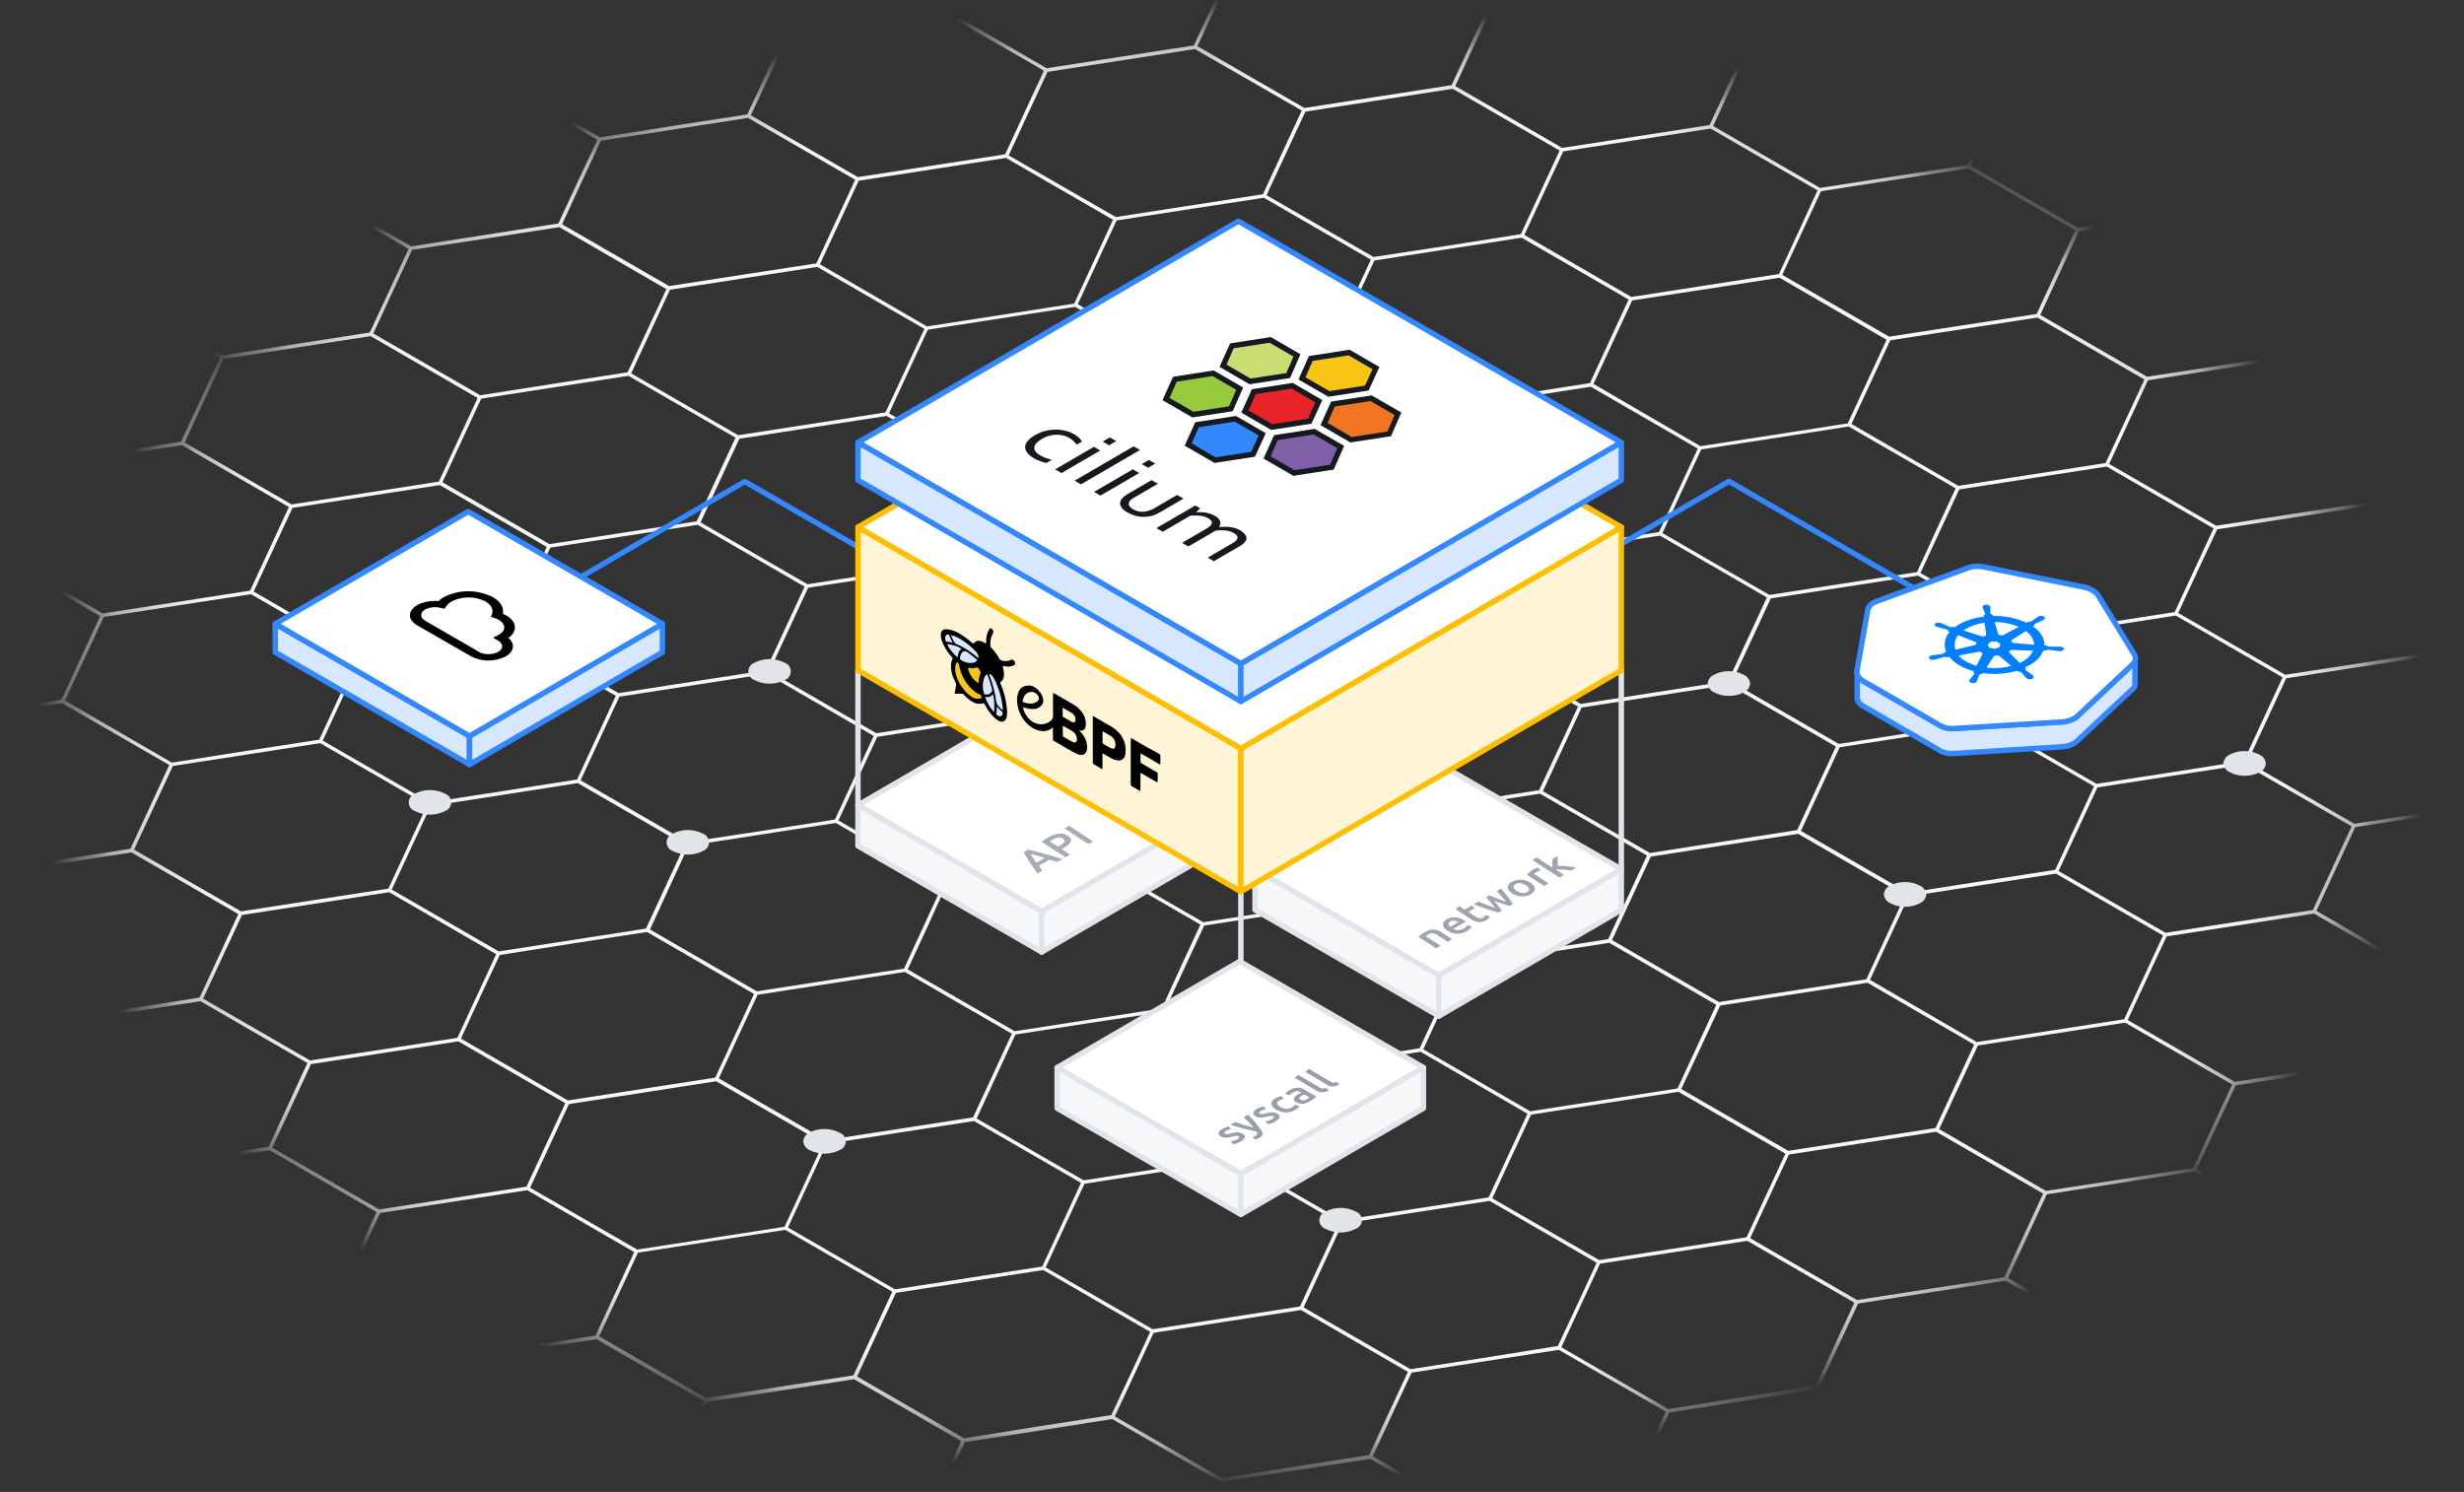<svg width="682" height="413" viewBox="0 0 682 413" fill="none" xmlns="http://www.w3.org/2000/svg">
<rect x="0" y="0" width="682" height="413" fill="#333333" stroke="none"/>
<path d="M627.678 33.829L668.437 27.515L681.96 35.33V34.179L668.757 26.565L668.607 26.475L627.398 32.858L597.783 15.739L605.08 0H603.97L596.794 15.489L576.414 18.64L556.035 21.802L526.42 4.683L528.589 0H527.489L525.43 4.432L505.051 7.594L484.661 10.746L466.061 0H464.062L483.912 11.476L473.187 34.629L452.768 37.791L432.388 40.943L402.793 23.823L408.161 12.247L413.538 0.67L417.876 0H411.789L412.518 0.42L401.794 23.573L381.414 26.735L361.035 29.887L331.42 12.777L336.827 1.201L337.387 0H336.277L335.828 1.001L330.46 12.577L310.071 15.729L289.691 18.89L260.067 1.721L260.866 0H259.757L259.077 1.471L238.698 4.633L218.318 7.784L204.895 0H202.896L217.628 8.515L206.834 31.668L186.454 34.819L166.065 38.021L136.45 20.862L146.125 0H145.026L135.47 20.611L115.081 23.773L94.701 26.925L65.087 9.815L69.634 0H68.535L64.097 9.565L22.898 15.939L11.904 39.752L0 41.593V42.594L12.094 40.723L41.709 57.852L36.341 69.429L30.984 81.045L10.595 84.167L0 85.808V86.808L10.834 85.138L31.224 81.986L60.839 99.055L55.471 110.672L50.104 122.258L29.715 125.41L9.335 128.572L0 123.179V124.329L8.596 129.332L0 147.833V150.194L9.575 129.542L29.985 126.391L50.364 123.229L79.959 140.348L74.592 151.925L69.225 163.501L48.845 166.663L28.465 169.815L0 153.366V154.526L27.716 170.535L16.991 193.698L0 196.33V197.33L17.221 194.669L46.846 211.778L41.479 223.365L36.102 234.951L15.722 238.133L0 240.544V241.545L15.992 239.134L36.381 235.972L65.966 253.041L60.599 264.618L55.232 276.154L34.852 279.356L14.463 282.508L0 274.153V275.314L13.723 283.248L2.998 306.391L0 306.851V307.852L3.228 307.352L32.843 324.461L27.476 336.038L22.109 347.624L1.729 350.796L0 351.066V352.067L1.999 351.766L22.378 348.605L51.973 365.734L46.596 377.311L41.229 388.887L20.849 392.049L0.47 395.221L0 394.93V397.712L0.71 396.221L21.089 393.019L41.479 389.868L71.094 406.977L68.785 411.98H69.884L72.083 407.237L92.463 404.086L112.842 400.924L131.932 411.93H133.931L113.592 400.223L118.939 388.617L124.306 377.031L144.686 373.879L165.065 370.727L194.69 387.837L189.323 399.413L183.906 410.999L177.629 412H186.144L184.895 411.28L190.262 399.693L195.63 388.117L216.019 384.965L236.399 381.803L266.013 398.923L260.646 410.499L259.947 412H261.056L261.636 410.749L267.043 399.223L287.423 396.061L307.842 392.829L337.467 409.949L336.527 411.95H337.627L338.446 410.179L358.836 407.017L379.215 403.866L393.208 411.95H395.207L379.955 403.135L390.69 379.982L411.079 376.82L431.459 373.669L461.073 390.778L455.706 402.365L451.258 411.95H452.368L456.696 402.615L462.063 391.028L482.442 387.877L502.832 384.715L532.447 401.834L527.729 411.97H528.829L533.406 402.104L553.786 398.953L574.165 395.791L602.151 411.97H604.15L574.885 395.071L580.252 383.484L585.699 371.908L606.079 368.756L626.459 365.594L656.073 382.714L645.339 405.867L624.959 409.028L605.969 411.97H612.526L625.229 409.969L645.619 406.817L654.484 411.94H656.483L646.358 406.087L657.093 382.934L677.472 379.772L682 379.072V378.071L677.232 378.811L656.853 381.963L627.238 364.854L632.605 353.267L637.973 341.691L658.352 338.539L678.652 335.397L681.92 337.288V336.188L679.401 334.727L681.92 329.294V326.913L678.412 334.477L658.032 337.629L637.673 340.74L608.058 323.621L618.792 300.468L639.182 297.306L659.542 294.164L681.93 307.101V305.951L660.281 293.434L665.658 281.847L671.026 270.271L681.94 268.58V267.579L670.786 269.3L641.161 252.141L646.528 240.554L651.895 228.978L672.275 225.826L681.93 224.325V223.325L672.035 224.856L651.666 228.047L622.051 210.928L632.785 187.775L653.165 184.613L673.544 181.461L681.94 186.314V185.153L674.294 180.731L681.94 164.242V161.85L678.652 168.904L673.284 180.481L652.905 183.643L632.515 186.794L602.901 169.685L608.278 158.088L613.685 146.522L634.075 143.37L654.454 140.208L681.93 156.087V154.926L655.154 139.458L660.521 127.871L665.888 116.295L681.88 113.814V112.813L665.658 115.354L636.034 98.235L646.768 75.042L667.148 71.88L681.93 69.599V68.598L666.938 70.93L646.558 74.041L616.913 57.032L622.281 45.445L627.678 33.829ZM484.911 11.726L505.291 8.565L525.67 5.413L555.285 22.523L549.918 34.109L544.551 45.685L524.171 48.837L503.791 52.029L474.177 34.88L484.911 11.726ZM295.009 173.757L315.398 170.595L335.828 167.443L365.442 184.563L354.698 207.716L334.318 210.868L313.939 214.029L284.314 196.91L295.009 173.757ZM294.769 172.756L265.154 155.647L270.561 144.08L275.928 132.504L296.308 129.352L316.697 126.19L346.312 143.31L335.578 166.463L315.188 169.625L294.769 172.756ZM313.149 214.78L307.842 226.336L302.475 237.913L282.095 241.065L261.706 244.226L232.071 227.127L242.805 203.974L263.195 200.812L283.574 197.66L313.149 214.78ZM261.866 245.137L282.245 241.985L302.625 238.823L332.25 255.943L326.882 267.519L321.575 279.156L301.195 282.318L280.856 285.469L251.241 268.36L256.608 256.773L261.866 245.137ZM303.374 238.133L308.842 226.587L314.209 215L354.968 208.697L384.593 225.806L379.225 237.383L373.808 248.969L353.439 252.141L333.059 255.293L303.374 238.133ZM380.105 237.603L385.472 226.026L405.862 222.874L426.241 219.713L455.856 236.832L445.122 259.985L424.782 263.147L404.392 266.299L374.808 249.219L380.105 237.603ZM426.001 218.742L405.612 221.894L385.302 225.126L355.687 208.006L366.422 184.853L386.802 181.651L407.191 178.5L436.776 195.609L431.409 207.196L426.001 218.742ZM406.871 177.489L386.492 180.651L366.112 183.803L336.527 166.723L347.262 143.57L367.641 140.408L388.021 137.257L417.636 154.376L406.871 177.489ZM387.801 136.266L367.421 139.428L347.032 142.58L317.437 125.47L322.834 113.894L328.202 102.307L348.591 99.155L368.971 95.994L398.585 113.113L387.801 136.266ZM321.835 113.643L316.468 125.22L296.088 128.372L275.709 131.533L246.074 114.414L251.441 102.837L256.808 91.261L277.188 88.099L297.567 84.947L327.182 102.057L321.835 113.643ZM274.959 132.254L269.592 143.84L264.224 155.417L243.875 158.569L223.495 161.73L193.9 144.611L204.635 121.458L225.015 118.296L245.394 115.144L274.959 132.254ZM223.685 162.701L244.065 159.549L264.454 156.387L294.069 173.507L283.335 196.66L262.945 199.822L242.566 202.973L212.951 185.854L223.685 162.701ZM241.826 203.724L231.091 226.877L210.702 230.038L190.322 233.13L160.708 216.011L171.442 192.858L191.822 189.706L212.211 186.544L241.826 203.724ZM190.562 234.131L210.952 230.969L231.331 227.817L260.946 244.927L255.579 256.513L250.212 268.15L229.882 271.261L209.493 274.423L179.908 257.304L190.562 234.131ZM209.692 275.374L230.072 272.222L250.451 269.06L280.066 286.16L269.332 309.313L248.952 312.474L228.573 315.626L198.958 298.517L204.325 286.93L209.692 275.374ZM281.056 286.38L301.435 283.218L321.835 280.156L351.45 297.276L340.715 320.429L320.336 323.581L299.946 326.742L270.331 309.623L281.056 286.38ZM322.564 279.376L333.299 256.223L353.689 253.071L374.068 249.91L403.683 267.029L392.948 290.182L372.569 293.344L352.179 296.496L322.564 279.376ZM399.305 278.856L404.672 267.279L425.052 264.147L445.431 260.996L475.046 278.155L469.679 289.742L464.312 301.318L443.932 304.47L423.553 307.632L393.938 290.462L399.305 278.856ZM446.181 260.235L456.916 237.132L477.295 233.971L497.685 230.819L527.299 247.938L521.932 259.515L516.565 271.091L496.175 274.243L475.756 277.385L446.181 260.235ZM497.435 229.788L477.055 232.95L456.676 236.132L427.051 219.022L432.418 207.436L437.775 195.859L458.155 192.708L478.534 189.546L508.149 206.665L497.435 229.788ZM478.315 188.545L457.925 191.697L437.545 194.859L407.931 177.739L413.298 166.163L418.665 154.586L439.045 151.425L459.434 148.273L489.049 165.382L483.682 176.969L478.315 188.545ZM459.184 147.292L438.775 150.484L418.395 153.636L388.8 136.516L394.168 124.94L399.535 113.363L419.915 110.212L440.304 107.06L469.919 124.179L459.184 147.292ZM441.054 106.269L446.421 94.683L451.768 83.166L472.168 80.045L492.547 76.883L522.172 94.052L516.805 105.629L511.428 117.205L491.048 120.367L470.668 123.519L441.054 106.269ZM445.431 94.433L440.064 106.059L419.685 109.211L399.295 112.373L369.68 95.273L375.048 83.697L380.415 72.11L400.794 68.959L421.174 65.807L450.769 82.916L445.431 94.433ZM374.068 83.427L368.701 95.053L348.311 98.205L327.932 101.367L298.317 84.217L309.051 61.034L329.431 57.872L349.82 54.751L379.435 71.87L374.068 83.427ZM297.327 84.047L276.948 87.209L256.558 90.36L226.944 73.161L237.678 50.028L258.068 46.876L278.447 43.714L308.062 60.834L297.327 84.047ZM255.869 91.051L245.084 114.164L224.705 117.326L204.315 120.477L174.7 103.358L185.435 80.205L205.814 77.043L226.204 73.891L255.869 91.051ZM173.711 103.058L153.331 106.219L132.932 109.421L103.317 92.311L108.684 80.725L114.051 69.149L134.451 66.037L154.831 62.875L184.445 80.045L173.711 103.058ZM133.192 110.352L153.571 107.19L173.961 104.038L203.576 121.158L192.841 144.311L172.451 147.472L152.072 150.624L122.457 133.505L133.192 110.352ZM152.312 151.595L172.701 148.443L193.081 145.281L222.696 162.401L217.328 173.977L211.961 185.564L191.582 188.715L171.202 191.877L141.577 174.758L146.925 163.231L152.312 151.595ZM170.453 192.618L159.718 215.8L139.339 218.962L118.939 222.124L89.324 205.014L94.691 193.428L100.059 181.852L120.448 178.7L140.828 175.538L170.453 192.618ZM119.199 223.125L139.578 219.963L159.918 216.781L189.533 233.901L178.798 257.054L158.419 260.215L138.039 263.367L108.424 246.247L119.199 223.125ZM138.319 264.368L158.699 261.146L179.088 257.994L208.703 275.154L203.336 286.73L197.968 298.317L177.589 301.468L157.199 304.63L127.585 287.511L132.932 275.924L138.319 264.368ZM156.46 305.391L145.725 328.493L125.336 331.655L104.946 334.807L75.331 317.697L80.709 306.171L86.076 294.584L106.455 291.433L126.845 288.271L156.46 305.391ZM157.459 305.641L177.839 302.489L198.218 299.327L227.883 316.447L222.516 328.023L217.149 339.6L196.769 342.761L176.389 345.913L146.725 328.794L157.459 305.641ZM228.823 316.647L249.202 313.485L269.592 310.333L299.206 327.443L293.849 339.029L288.482 350.606L268.092 353.758L247.713 356.919L218.098 339.8L228.823 316.647ZM294.789 339.279L300.166 327.693L320.546 324.541L340.925 321.389L370.54 338.499L365.173 350.075L359.815 361.662L339.436 364.814L319.056 367.965L289.431 350.856L294.789 339.279ZM341.675 320.659L352.409 297.506L372.809 294.344L393.188 291.163L422.783 308.302L417.416 319.889L412.049 331.465L391.669 334.617L371.289 337.779L341.675 320.659ZM418.405 320.129L423.783 308.552L444.162 305.401L464.552 302.239L494.166 319.358L483.432 342.511L463.052 345.673L442.663 348.825L413.048 331.715L418.405 320.129ZM495.146 319.608L515.525 316.447L535.905 313.295L565.52 330.414L554.785 353.567L534.406 356.729L514.026 359.881L484.411 342.761L495.146 319.608ZM535.725 312.264L515.346 315.426L494.956 318.578L465.341 301.468L470.758 289.942L476.126 278.355L496.515 275.204L516.895 272.042L546.42 289.161L541.052 300.738L535.725 312.264ZM517.584 271.241L522.952 259.665L528.279 248.139L548.668 244.987L569.048 241.835L598.693 258.965L593.326 270.541L587.928 282.158L567.549 285.309L547.159 288.471L517.584 271.241ZM568.848 240.794L548.459 243.956L528.079 247.138L498.464 230.018L509.199 206.865L529.578 203.704L549.968 200.552L579.583 217.672L568.848 240.794ZM549.718 199.631L529.338 202.783L508.959 205.935L479.344 188.825L484.751 177.249L490.118 165.662L510.498 162.511L530.878 159.349L560.492 176.469L555.125 188.045L549.718 199.631ZM530.598 158.378L510.218 161.53L489.749 164.692L460.134 147.572L470.868 124.419L491.258 121.258L511.677 118.066L541.292 135.185L535.925 146.762L530.598 158.378ZM512.457 117.356L523.192 94.203L543.541 91.051L563.921 87.899L593.535 105.059L582.801 128.182L562.421 131.343L542.032 134.495L512.457 117.356ZM563.711 86.928L543.291 90.05L522.912 93.202L493.297 76.093L498.664 64.506L504.031 52.93L524.411 49.778L544.8 46.616L574.415 63.736L563.711 86.928ZM432.688 41.903L453.077 38.742L473.457 35.59L503.072 52.699L497.745 64.286L492.377 75.862L471.928 79.044L451.538 82.206L421.923 65.036L427.291 53.46L432.688 41.903ZM361.325 30.897L381.704 27.735L402.094 24.584L431.678 41.673L420.944 64.826L400.554 68.038L380.175 71.14L350.56 54.03L361.325 30.897ZM289.951 19.891L310.341 16.739L330.72 13.578L360.305 30.587L349.571 53.77L329.191 56.932L308.842 60.084L279.187 43.024L284.554 31.438L289.951 19.891ZM218.588 8.885L238.937 5.603L259.327 2.451L288.942 19.561L283.574 31.137L278.207 42.724L257.868 45.876L237.438 49.027L207.823 31.918L218.588 8.885ZM166.315 38.952L186.694 35.8L207.074 32.638L236.699 49.758L231.331 61.334L225.954 72.921L205.574 76.043L185.195 79.194L155.58 62.085L160.917 50.538L166.315 38.952ZM94.951 27.906L115.341 24.744L135.72 21.592L165.335 38.702L159.918 50.288L154.551 61.864L134.211 65.036L113.822 68.198L84.207 51.029L94.951 27.906ZM12.843 40.022L23.578 16.849L64.337 10.536L93.952 27.655L83.227 50.808L62.838 53.97L42.458 57.122L12.843 40.022ZM31.984 81.255L37.351 69.679L42.718 58.102L63.108 54.941L83.487 51.789L113.102 68.898L107.735 80.485L102.347 92.051L81.958 95.213L61.568 98.375L31.984 81.255ZM51.114 122.508L56.481 110.922L61.848 99.346L82.228 96.194L102.587 93.052L132.202 110.172L121.468 133.324L101.088 136.486L80.709 139.638L51.114 122.508ZM80.959 140.598L101.338 137.437L121.728 134.285L151.342 151.405L145.925 162.981L140.558 174.557L120.168 177.709L99.789 180.871L70.214 163.751L80.959 140.598ZM17.991 193.948L28.705 170.795L49.085 167.634L69.464 164.482L99.089 181.591L93.722 193.178L88.355 204.754L67.965 207.906L47.586 211.118L17.991 193.948ZM37.111 235.201L42.478 223.615L47.845 212.038L68.235 208.887L88.615 205.725L118.229 222.844L107.495 245.997L87.095 249.139L66.706 252.291L37.111 235.201ZM66.966 253.291L87.335 250.14L107.715 246.988L137.33 264.147L126.595 287.3L106.215 290.452L85.836 293.564L56.221 276.444L66.966 253.291ZM3.998 306.641L9.335 295.065L14.713 283.488L35.092 280.327L55.471 277.155L85.086 294.264L79.719 305.871L74.352 317.447L53.972 320.599L33.593 323.761L3.998 306.641ZM23.098 347.894L28.465 336.308L33.833 324.731L54.212 321.58L74.602 318.418L104.217 335.537L93.482 358.69L73.093 361.852L52.713 365.004L23.098 347.894ZM112.602 399.923L92.223 403.075L71.833 406.227L42.218 389.137L52.973 365.984L73.362 362.823L93.742 359.671L123.357 376.79L112.602 399.923ZM164.845 369.726L144.466 372.888L124.076 376.04L94.462 358.94L99.829 347.364L105.196 335.787L125.586 332.626L145.925 329.474L175.54 346.594L164.845 369.726ZM236.219 380.733L215.829 383.884L195.45 387.046L165.835 369.927L176.569 346.774L196.949 343.612L217.338 340.46L246.953 357.57L241.586 369.206L236.219 380.733ZM307.582 391.739L287.203 394.9L266.863 398.162L237.238 381.053L242.605 369.466L247.973 357.89L268.362 354.738L288.742 351.576L318.357 368.696L312.989 380.272L307.582 391.739ZM378.956 402.795L358.566 405.957L338.186 409.228L308.572 392.109L313.939 380.532L319.306 368.956L339.686 365.794L360.075 362.642L389.69 379.762L378.956 402.795ZM431.199 372.598L410.789 375.87L390.41 379.022L360.815 361.912L366.182 350.326L371.549 338.749L391.929 335.597L412.318 332.436L441.933 349.555L436.566 361.132L431.199 372.598ZM502.562 383.654L482.183 386.806L461.763 390.078L432.148 372.958L437.515 361.382L442.883 349.805L463.262 346.644L483.642 343.492L513.257 360.611L502.562 383.654ZM579.303 383.214L573.935 394.8L553.546 397.952L533.166 401.114L503.552 384.014L508.919 372.438L514.286 360.851L534.666 357.7L555.055 354.548L584.7 371.658L579.303 383.214ZM636.913 341.441L631.546 353.027L626.179 364.604L605.799 367.755L585.41 370.917L555.795 353.798L561.162 342.191L566.529 330.615L586.909 327.453L607.298 324.301L636.913 341.441ZM612.426 311.774L607.048 323.351L586.699 326.532L566.319 329.684L536.725 312.565L542.092 300.988L547.459 289.412L567.839 286.26L588.218 283.098L617.843 300.218L612.426 311.774ZM670.036 270.001L664.659 281.597L659.302 293.164L638.912 296.325L618.533 299.477L588.918 282.368L594.285 270.781L599.692 259.215L620.072 256.063L640.461 252.901L670.036 270.001ZM650.906 228.748L645.539 240.334L640.172 251.911L619.792 255.062L599.412 258.224L569.788 241.135L575.165 229.558L580.532 217.982L600.912 214.82L621.291 211.668L650.906 228.748ZM631.786 187.505L621.051 210.658L600.692 213.839L580.302 216.991L550.717 199.872L556.085 188.295L561.452 176.719L581.831 173.567L602.221 170.405L631.786 187.505ZM607.288 157.848L601.921 169.435L581.542 172.586L561.162 175.748L531.547 158.629L536.914 147.082L542.282 135.496L562.711 132.314L583.091 129.152L612.686 146.272L607.288 157.848ZM664.909 116.065L659.542 127.651L654.174 139.228L633.785 142.38L613.405 145.541L583.79 128.422L594.525 105.269L614.904 102.107L635.294 98.955L664.909 116.065ZM645.779 74.832L635.044 97.985L614.685 101.146L594.295 104.298L564.71 87.179L570.077 75.602L575.395 64.036L595.784 60.884L616.164 57.722L645.779 74.832ZM615.924 56.742L595.534 59.893L575.155 63.035L545.54 45.936L550.907 34.359L556.275 22.773L576.704 19.621L597.094 16.469L626.678 33.579L621.311 45.155L615.924 56.742Z" fill="url(#paint0_radial)"/>
<path d="M159.559 160.398L206.155 133.293L277.128 174.306" stroke="#3388FF" stroke-width="1.5" stroke-linecap="round" stroke-linejoin="round"/>
<path d="M402.434 177.529L478.554 133.234L533.776 165.152" stroke="#3388FF" stroke-width="1.5" stroke-linecap="round" stroke-linejoin="round"/>
<path d="M448.759 240.635L398.235 270.031L347.371 240.635L397.905 211.238L448.759 240.635Z" fill="white" stroke="#E1E5EA" stroke-width="1.5" stroke-linecap="round" stroke-linejoin="round"/>
<path d="M398.235 270.029V281.276L347.371 251.879V240.633L398.235 270.029Z" fill="#F6F7F8" stroke="#E1E5EA" stroke-width="1.5" stroke-linecap="round" stroke-linejoin="round"/>
<path d="M448.76 240.633L398.236 270.029V281.276L448.76 251.879V240.633Z" fill="#F6F7F8" stroke="#E1E5EA" stroke-width="1.5" stroke-linecap="round" stroke-linejoin="round"/>
<path d="M394.558 257.932C394.949 257.695 395.374 257.52 395.818 257.412C396.199 257.312 396.595 257.282 396.987 257.322C397.365 257.353 397.735 257.44 398.087 257.582C398.433 257.74 398.767 257.924 399.086 258.132L401.915 259.973L400.685 260.684L398.037 258.963C397.801 258.803 397.554 258.663 397.297 258.543C397.096 258.445 396.879 258.38 396.657 258.352C396.456 258.313 396.249 258.313 396.048 258.352C395.83 258.404 395.621 258.489 395.428 258.603C395.269 258.697 395.115 258.8 394.968 258.913L394.638 259.153L398.706 261.804L397.477 262.515L392.609 259.343C392.839 259.105 393.086 258.884 393.349 258.683C393.734 258.404 394.138 258.154 394.558 257.932Z" fill="#9EA5B0"/>
<path d="M402.793 253.922C403.703 253.988 404.579 254.295 405.331 254.812L405.541 254.962C405.611 255.022 405.691 255.062 405.741 255.112L402.233 257.114C402.653 257.362 403.135 257.487 403.622 257.474C404.153 257.453 404.67 257.294 405.122 257.013C405.389 256.863 405.64 256.686 405.871 256.483C406.024 256.349 406.164 256.202 406.291 256.043L407.4 256.573L407.22 256.803C407.141 256.893 407.031 256.993 406.911 257.104L406.491 257.434L405.981 257.764C405.539 258.024 405.061 258.216 404.562 258.334C404.105 258.452 403.633 258.496 403.163 258.464C402.71 258.454 402.261 258.373 401.833 258.224C401.409 258.074 401.003 257.876 400.624 257.634C400.255 257.403 399.933 257.104 399.674 256.753C399.502 256.499 399.405 256.2 399.395 255.893C399.406 255.604 399.511 255.326 399.694 255.102C399.895 254.843 400.147 254.629 400.434 254.472C401.15 254.063 401.97 253.872 402.793 253.922ZM401.394 256.573L403.672 255.253C403.507 255.15 403.333 255.063 403.153 254.992C402.962 254.928 402.764 254.887 402.563 254.872C402.371 254.842 402.175 254.842 401.983 254.872C401.784 254.913 401.592 254.984 401.413 255.082C401.254 255.165 401.119 255.29 401.024 255.443C400.951 255.556 400.916 255.689 400.924 255.823C400.944 255.956 400.995 256.083 401.074 256.193C401.164 256.324 401.272 256.441 401.394 256.543" fill="#9EA5B0"/>
<path d="M424.342 240.713L424.642 240.563L425.012 240.392L425.382 240.252L425.691 240.152L426.461 240.913L425.931 241.093C425.696 241.185 425.469 241.295 425.252 241.423C425.114 241.501 424.984 241.592 424.862 241.693C424.769 241.759 424.685 241.837 424.612 241.923L428.61 244.555L427.381 245.265L422.623 242.133C422.822 241.893 423.039 241.669 423.273 241.463C423.601 241.175 423.96 240.923 424.342 240.713Z" fill="#9EA5B0"/>
<path d="M425.272 237.323L429.669 240.184V237.813L431.119 236.973C431.111 237.423 431.128 237.874 431.169 238.323C431.194 238.783 431.194 239.244 431.169 239.704H432.398C432.858 239.704 433.298 239.764 433.767 239.804L435.127 239.964C435.566 240.024 435.956 240.094 436.296 240.164L434.867 240.995L433.867 240.825C433.537 240.775 433.098 240.735 432.718 240.705C432.338 240.675 431.948 240.705 431.578 240.705H430.579L432.888 242.216L431.658 242.926L424.242 238.133L425.272 237.323Z" fill="#9EA5B0"/>
<path d="M422.354 243.757C422.804 243.895 423.231 244.097 423.623 244.357C423.973 244.57 424.282 244.844 424.533 245.168C424.724 245.411 424.833 245.709 424.843 246.018C424.85 246.311 424.754 246.598 424.573 246.829C424.344 247.129 424.054 247.377 423.723 247.559C423.341 247.78 422.926 247.938 422.494 248.029C422.055 248.131 421.604 248.168 421.155 248.139C420.693 248.12 420.236 248.039 419.795 247.899C419.344 247.765 418.916 247.563 418.526 247.299C418.174 247.093 417.868 246.817 417.627 246.488C417.44 246.247 417.335 245.953 417.327 245.648C417.318 245.351 417.414 245.061 417.597 244.827C417.823 244.534 418.109 244.291 418.436 244.117C418.817 243.897 419.227 243.735 419.655 243.637C420.098 243.537 420.552 243.497 421.005 243.517C421.463 243.536 421.917 243.617 422.354 243.757ZM423.234 246.068C423.083 245.635 422.772 245.277 422.364 245.068C421.904 244.764 421.381 244.569 420.835 244.497C420.356 244.426 419.867 244.518 419.446 244.757C419.036 244.998 418.876 245.268 418.936 245.598C419.004 245.813 419.114 246.012 419.26 246.184C419.406 246.356 419.584 246.497 419.785 246.598C420.243 246.917 420.772 247.119 421.325 247.189C421.804 247.26 422.293 247.168 422.714 246.929C423.124 246.699 423.294 246.418 423.234 246.098" fill="#9EA5B0"/>
<path d="M415.476 245.969C415.836 246.379 416.166 246.779 416.476 247.169C416.785 247.56 417.105 247.95 417.375 248.32C417.645 248.69 417.915 249.03 418.145 249.321C418.36 249.613 418.554 249.92 418.724 250.241L417.725 250.811L415.726 250.141C414.996 249.901 414.277 249.641 413.557 249.361C413.967 249.821 414.347 250.271 414.706 250.731C415.066 251.192 415.396 251.612 415.706 252.022L414.706 252.612L413.267 252.192C412.747 252.032 412.188 251.862 411.608 251.662L409.809 251.042L407.92 250.341L409.219 249.591C409.549 249.731 409.909 249.881 410.309 250.031L411.518 250.511L412.737 250.972L413.867 251.352L413.257 250.581C413.047 250.321 412.817 250.061 412.598 249.811L411.918 249.06C411.708 248.82 411.488 248.6 411.288 248.39L412.228 247.85L413.277 248.28L414.437 248.74L415.656 249.201L416.865 249.621L416.296 248.91L415.626 248.13L414.936 247.36L414.277 246.669L415.476 245.969Z" fill="#9EA5B0"/>
<path d="M403.883 250.809L405.402 251.809L407.291 250.719L408.29 251.349L406.401 252.44L408.45 253.78C408.767 254.01 409.133 254.161 409.52 254.221C409.853 254.251 410.187 254.17 410.469 253.991C410.662 253.888 410.84 253.76 410.999 253.61L411.289 253.29L412.408 253.77C412.298 253.931 412.171 254.078 412.029 254.211C411.808 254.413 411.567 254.59 411.309 254.741C410.965 254.942 410.595 255.094 410.21 255.191C409.884 255.278 409.545 255.305 409.21 255.271C408.866 255.238 408.53 255.153 408.211 255.021C407.86 254.878 407.526 254.701 407.211 254.491L402.863 251.659L403.883 250.809Z" fill="#9EA5B0"/>
<path d="M338.857 222.904L288.323 252.301L237.469 222.904L287.993 193.508L338.857 222.904Z" fill="white" stroke="#E1E5EA" stroke-width="1.5" stroke-linecap="round" stroke-linejoin="round"/>
<path d="M288.323 252.303V263.549L237.469 234.163V222.906L288.323 252.303Z" fill="#F6F7F8" stroke="#E1E5EA" stroke-width="1.5" stroke-linecap="round" stroke-linejoin="round"/>
<path d="M338.856 222.906L288.322 252.303V263.549L338.856 234.153V222.906Z" fill="#F6F7F8" stroke="#E1E5EA" stroke-width="1.5" stroke-linecap="round" stroke-linejoin="round"/>
<path d="M295.899 228.578L302.555 232.921L301.276 233.661L294.609 229.319L295.899 228.578Z" fill="#A5ACB8"/>
<path d="M293.08 230.771C293.95 230.68 294.826 230.892 295.558 231.371C295.887 231.56 296.159 231.833 296.348 232.161C296.404 232.289 296.434 232.427 296.434 232.567C296.434 232.706 296.404 232.844 296.348 232.972C296.21 233.297 295.998 233.585 295.728 233.812C295.34 234.141 294.921 234.432 294.479 234.683L293.839 235.053L296.188 236.584L294.909 237.324L288.332 233.042C288.603 232.802 288.89 232.582 289.192 232.382L290.191 231.781C291.068 231.235 292.054 230.89 293.08 230.771ZM294.639 233.042C294.799 232.742 294.639 232.442 294.209 232.141C294 232.009 293.77 231.914 293.529 231.861C293.291 231.821 293.048 231.821 292.81 231.861C292.559 231.897 292.314 231.964 292.08 232.061C291.824 232.161 291.577 232.282 291.34 232.422C291.021 232.612 290.761 232.772 290.571 232.902L292.84 234.383L293.459 234.022C293.931 233.794 294.337 233.45 294.639 233.022" fill="#A5ACB8"/>
<path d="M291.331 236.993C292.171 237.243 293.09 237.523 294.06 237.833L292.681 238.634L291.611 238.294L290.512 237.953L287.513 239.674C287.683 239.905 287.863 240.135 288.013 240.365C288.163 240.595 288.343 240.805 288.503 241.035L287.174 241.806L285.974 240.135C285.604 239.604 285.274 239.134 284.975 238.614C284.675 238.094 284.375 237.613 284.105 237.223C283.835 236.833 283.595 236.323 283.355 235.882L284.585 235.172L286.714 235.712L288.923 236.323C289.682 236.493 290.492 236.733 291.331 236.993ZM286.854 238.844L289.172 237.503L286.944 236.823L285.185 236.333C285.364 236.643 285.604 237.013 285.894 237.443C286.184 237.873 286.504 238.344 286.894 238.844" fill="#A5ACB8"/>
<path d="M393.988 295.533L343.454 324.93L292.6 295.533L343.124 266.137L393.988 295.533Z" fill="white" stroke="#E1E5EA" stroke-width="1.5" stroke-linecap="round" stroke-linejoin="round"/>
<path d="M343.453 324.932V336.178L292.6 306.781V295.535L343.453 324.932Z" fill="#F6F7F8" stroke="#E1E5EA" stroke-width="1.5" stroke-linecap="round" stroke-linejoin="round"/>
<path d="M393.987 295.535L343.453 324.932V336.178L393.987 306.781V295.535Z" fill="#F6F7F8" stroke="#E1E5EA" stroke-width="1.5" stroke-linecap="round" stroke-linejoin="round"/>
<path d="M362.254 295.895L368.251 299.406C368.377 299.484 368.511 299.548 368.651 299.597C368.771 299.648 368.9 299.675 369.031 299.677C369.163 299.697 369.298 299.697 369.431 299.677C369.591 299.627 369.748 299.567 369.9 299.496L370.74 300.187C370.423 300.365 370.088 300.509 369.74 300.617C369.46 300.709 369.166 300.756 368.871 300.757C368.599 300.754 368.33 300.71 368.071 300.627C367.801 300.538 367.543 300.417 367.302 300.267L361.305 296.735L362.254 295.895Z" fill="#989FAA"/>
<path d="M360.246 301.268C360.574 301.38 360.889 301.527 361.185 301.708L364.354 303.569C364.214 303.699 363.974 303.89 363.664 304.13C363.295 304.416 362.904 304.674 362.495 304.9C362.202 305.081 361.89 305.228 361.565 305.34C361.263 305.452 360.947 305.519 360.626 305.54C360.311 305.57 359.994 305.55 359.686 305.48C359.354 305.412 359.036 305.287 358.747 305.11C358.499 304.991 358.293 304.799 358.157 304.56C358.117 304.472 358.097 304.376 358.097 304.28C358.097 304.183 358.117 304.088 358.157 304C358.234 303.781 358.369 303.588 358.547 303.439C358.773 303.243 359.017 303.068 359.276 302.919L359.716 302.699L360.256 302.479L360.056 302.369C359.914 302.289 359.767 302.218 359.616 302.159C359.453 302.099 359.28 302.068 359.107 302.068C358.925 302.055 358.743 302.072 358.567 302.119C358.359 302.167 358.16 302.248 357.977 302.359C357.734 302.5 357.5 302.657 357.277 302.829C357.128 302.955 356.988 303.092 356.858 303.239L355.738 302.749C355.886 302.577 356.05 302.42 356.228 302.279C356.489 302.059 356.77 301.865 357.068 301.698C357.425 301.489 357.808 301.328 358.207 301.218C358.551 301.12 358.909 301.076 359.266 301.088C359.6 301.098 359.93 301.159 360.246 301.268ZM362.415 303.769L361.076 302.979L360.736 303.109C360.584 303.172 360.437 303.246 360.296 303.329L359.926 303.579C359.823 303.649 359.738 303.741 359.676 303.849C359.656 303.893 359.646 303.941 359.646 303.99C359.646 304.038 359.656 304.086 359.676 304.13C359.731 304.252 359.826 304.351 359.946 304.41C360.2 304.568 360.499 304.635 360.796 304.6C361.112 304.56 361.416 304.451 361.685 304.28C361.955 304.131 362.212 303.96 362.455 303.769" fill="#989FAA"/>
<path d="M352.959 304.048C353.472 303.759 354.024 303.547 354.598 303.418L355.338 304.138C355.13 304.187 354.926 304.25 354.728 304.328C354.513 304.401 354.305 304.495 354.108 304.609C353.649 304.879 353.439 305.169 353.499 305.479C353.559 305.789 353.839 306.109 354.378 306.43C354.858 306.721 355.398 306.899 355.957 306.95C356.523 306.991 357.086 306.851 357.567 306.55C357.762 306.447 357.944 306.319 358.106 306.169C358.244 306.06 358.365 305.932 358.466 305.789L359.636 306.28C359.517 306.448 359.376 306.6 359.216 306.73C358.99 306.926 358.746 307.101 358.486 307.25C358.063 307.49 357.609 307.671 357.137 307.79C356.688 307.893 356.228 307.937 355.768 307.92C355.31 307.899 354.857 307.822 354.418 307.69C353.984 307.547 353.565 307.359 353.169 307.13C352.823 306.94 352.515 306.69 352.259 306.39C352.06 306.165 351.931 305.887 351.89 305.589C351.87 305.305 351.948 305.023 352.109 304.789C352.331 304.479 352.622 304.225 352.959 304.048Z" fill="#989FAA"/>
<path d="M347.872 306.992C348.192 306.813 348.526 306.662 348.871 306.541C349.191 306.421 349.451 306.331 349.641 306.281L350.411 306.982C350.183 307.033 349.959 307.1 349.741 307.182C349.469 307.273 349.207 307.394 348.961 307.542C348.773 307.634 348.614 307.776 348.502 307.952C348.432 308.092 348.502 308.212 348.662 308.312C348.748 308.358 348.838 308.394 348.931 308.422C349.04 308.442 349.152 308.442 349.261 308.422L349.721 308.362L350.331 308.212C350.721 308.112 351.06 308.032 351.33 307.982C351.604 307.93 351.881 307.904 352.16 307.902C352.406 307.91 352.65 307.944 352.889 308.002C353.129 308.077 353.361 308.178 353.579 308.302C354.079 308.603 354.269 308.923 354.159 309.303C354.049 309.683 353.669 310.033 352.999 310.424C352.616 310.65 352.211 310.838 351.79 310.984L351.03 311.214L350.231 310.494C350.471 310.434 350.76 310.354 351.06 310.253C351.386 310.144 351.701 310.004 352 309.833C352.228 309.725 352.427 309.564 352.58 309.363C352.64 309.236 352.58 309.116 352.4 309.003C352.199 308.891 351.966 308.852 351.74 308.893C351.358 308.931 350.98 309.005 350.611 309.113C350.311 309.193 350.031 309.253 349.761 309.303C349.501 309.355 349.237 309.382 348.971 309.383C348.726 309.39 348.481 309.366 348.242 309.313C347.984 309.253 347.738 309.152 347.512 309.013C347.022 308.723 346.823 308.402 346.892 308.012C346.962 307.622 347.282 307.332 347.872 306.992Z" fill="#989FAA"/>
<path d="M345.453 308.543C346.764 309.844 347.955 311.26 349.011 312.775C349.156 312.988 349.277 313.216 349.371 313.456C349.451 313.638 349.476 313.84 349.441 314.036C349.403 314.229 349.309 314.406 349.171 314.546C348.988 314.737 348.776 314.895 348.541 315.017C348.35 315.129 348.149 315.226 347.942 315.307C347.768 315.376 347.587 315.427 347.402 315.457L346.652 314.766C346.941 314.696 347.22 314.588 347.482 314.446C347.792 314.266 347.962 314.086 347.982 313.896C347.992 313.649 347.91 313.406 347.752 313.216C346.642 313.005 345.493 312.745 344.274 312.435C343.054 312.125 341.845 311.765 340.605 311.355L341.875 310.624L343.014 311.014C343.434 311.154 343.874 311.285 344.324 311.415C344.773 311.545 345.223 311.685 345.673 311.795L346.982 312.135C346.576 311.625 346.139 311.14 345.673 310.684C345.193 310.234 344.673 309.684 344.234 309.253L345.453 308.543Z" fill="#989FAA"/>
<path d="M338.306 312.523C338.613 312.353 338.93 312.202 339.256 312.073C339.51 311.971 339.771 311.884 340.035 311.812L340.795 312.513C340.567 312.547 340.346 312.611 340.135 312.703C339.866 312.803 339.606 312.923 339.356 313.063C339.165 313.156 339.005 313.302 338.896 313.483C338.826 313.613 338.896 313.734 339.056 313.844L339.326 313.954C339.435 313.974 339.546 313.974 339.655 313.954C339.81 313.944 339.963 313.923 340.115 313.894C340.321 313.854 340.524 313.804 340.725 313.744L341.724 313.523C342.001 313.472 342.282 313.445 342.564 313.443C342.807 313.452 343.048 313.486 343.284 313.543C343.525 313.614 343.757 313.715 343.973 313.844C344.473 314.144 344.673 314.464 344.563 314.844C344.324 315.346 343.912 315.744 343.403 315.965C343.02 316.195 342.615 316.386 342.194 316.535L341.424 316.755L340.625 316.045C340.878 315.985 341.158 315.905 341.464 315.805C341.793 315.696 342.108 315.552 342.404 315.374C342.631 315.274 342.827 315.115 342.974 314.914C343.044 314.784 342.974 314.664 342.804 314.554C342.601 314.449 342.371 314.407 342.144 314.434C341.76 314.483 341.379 314.557 341.005 314.654C340.715 314.734 340.435 314.794 340.155 314.854C339.898 314.901 339.637 314.927 339.376 314.934C339.127 314.942 338.879 314.918 338.636 314.864C338.378 314.804 338.132 314.703 337.906 314.564C337.426 314.274 337.217 313.954 337.287 313.563C337.357 313.173 337.706 312.863 338.306 312.523Z" fill="#989FAA"/>
<path d="M359.336 297.574L365.333 301.086C365.459 301.165 365.593 301.229 365.733 301.276C365.854 301.326 365.982 301.357 366.113 301.366C366.248 301.37 366.383 301.353 366.513 301.316C366.677 301.285 366.836 301.227 366.983 301.146L367.812 301.827C367.495 302.008 367.16 302.155 366.813 302.267C366.531 302.355 366.238 302.399 365.943 302.397C365.674 302.399 365.407 302.355 365.153 302.267C364.883 302.171 364.622 302.051 364.374 301.907L358.377 298.375L359.336 297.574Z" fill="#989FAA"/>
<path d="M237.469 185.562V222.903" stroke="#E1E5EA" stroke-width="1.5" stroke-linecap="round" stroke-linejoin="round"/>
<path d="M448.76 185.555V240.165" stroke="#E1E5EA" stroke-width="1.5" stroke-linecap="round" stroke-linejoin="round"/>
<path d="M343.453 246.816V266.137" stroke="#E1E5EA" stroke-width="1.5" stroke-linecap="round" stroke-linejoin="round"/>
<path d="M343.454 207.186V246.818L237.469 185.564V145.922L343.454 207.186Z" fill="#FFF5D6" stroke="#FFBF00" stroke-width="1.5" stroke-linecap="round" stroke-linejoin="round"/>
<path d="M448.759 145.922L343.453 207.186V246.818L448.759 185.564V145.922Z" fill="#FFF5D6" stroke="#FFBF00" stroke-width="1.5" stroke-linecap="round" stroke-linejoin="round"/>
<path d="M448.76 145.92L343.454 207.185L237.469 145.92L342.775 84.656L448.76 145.92Z" fill="white" stroke="#FFBF00" stroke-width="1.5" stroke-linecap="round" stroke-linejoin="round"/>
<path d="M270.691 183.943L272.31 186.474L271.251 190.006L272.31 193.748L269.762 193.958L265.464 190.637L263.725 185.324L264.234 182.742L267.053 183.533L269.532 184.163L270.691 183.943Z" fill="#F9C515"/>
<path d="M263.245 175.227L270.692 179.359L272.501 182.931L269.532 184.162L265.754 183.481L262.426 179.989L260.977 176.787L261.386 175.227H263.245Z" fill="#D6E7FF"/>
<path d="M274.358 185.582L276.167 188.163L277.727 193.526L278.096 197.989L277.277 199.08L274.058 197.088L271.68 192.026V187.273L274.358 185.582Z" fill="#D6E7FF"/>
<path d="M277.857 184.362C277.527 184.272 277.517 184.362 277.617 184.802C278.107 186.693 277.987 188.124 276.938 188.804C276.788 188.904 276.888 189.055 276.938 189.235C277.905 191.504 278.509 193.911 278.727 196.369C278.797 197.063 278.766 197.764 278.637 198.45C278.337 199.791 277.437 200.131 276.258 199.45C275.961 199.28 275.683 199.079 275.429 198.85C274.256 197.767 273.29 196.478 272.58 195.048C272.524 194.917 272.438 194.801 272.33 194.708C272.295 194.693 272.258 194.685 272.22 194.685C272.182 194.685 272.145 194.693 272.11 194.708C271.595 194.846 271.056 194.873 270.529 194.789C270.002 194.704 269.499 194.51 269.052 194.217C268.205 193.701 267.443 193.056 266.793 192.306C266.723 192.226 266.642 192.155 266.553 192.096C266.476 192.056 266.39 192.036 266.303 192.036H264.224C264.364 191.236 264.494 190.485 264.634 189.745C264.675 189.472 264.622 189.193 264.484 188.955C263.165 186.393 262.845 184.192 263.605 182.411C263.685 182.221 263.675 182.131 263.445 181.881C262.384 180.729 261.525 179.407 260.906 177.968C259.906 175.577 260.396 174.026 262.115 174.176C263.389 174.336 264.611 174.777 265.693 175.467L266.393 175.897C267.377 176.529 268.306 177.242 269.172 178.028L269.302 178.128C269.372 178.178 269.432 178.128 269.492 178.128C270.201 177.128 271.291 177.228 272.63 177.978C272.92 178.138 272.98 178.088 272.97 177.748C272.868 176.467 273.18 175.187 273.859 174.096C273.882 174.053 273.914 174.016 273.951 173.985C273.989 173.955 274.033 173.933 274.079 173.92C274.126 173.907 274.175 173.903 274.223 173.909C274.271 173.916 274.317 173.931 274.359 173.956C274.457 174.019 274.545 174.097 274.619 174.186C274.774 174.32 274.882 174.501 274.925 174.701C274.969 174.902 274.945 175.111 274.859 175.297C274.239 176.334 273.989 177.551 274.149 178.749C274.149 178.865 274.173 178.98 274.22 179.087C274.266 179.194 274.334 179.29 274.419 179.369C275.303 180.252 276.048 181.264 276.628 182.371C276.687 182.506 276.784 182.621 276.908 182.701L277.058 182.771C277.505 182.954 277.986 183.039 278.469 183.02C278.952 183.001 279.425 182.879 279.856 182.661C279.934 182.608 280.027 182.579 280.121 182.579C280.216 182.579 280.308 182.608 280.386 182.661L280.486 182.731C280.716 182.912 280.879 183.166 280.946 183.451C281.026 183.792 280.946 183.992 280.756 184.092C280.316 184.332 279.833 184.48 279.334 184.526C278.836 184.573 278.333 184.517 277.857 184.362ZM271.461 193.227C271.57 193.227 271.79 193.227 271.66 192.897C271.53 192.567 271.511 192.456 271.291 192.326L271.201 192.276C270.989 192.195 270.785 192.094 270.591 191.976C270.1 191.693 269.641 191.357 269.222 190.976C267.236 189.17 265.913 186.749 265.464 184.102C265.448 183.958 265.399 183.82 265.321 183.698C265.243 183.577 265.138 183.475 265.014 183.401H264.954C264.734 183.271 264.744 183.511 264.684 183.622C264.462 184.078 264.366 184.586 264.404 185.092V185.543C264.394 185.629 264.394 185.716 264.404 185.803C264.726 187.645 265.525 189.37 266.723 190.806C267.345 191.66 268.125 192.387 269.022 192.947C269.368 193.181 269.762 193.335 270.176 193.397C270.589 193.459 271.011 193.429 271.411 193.307L271.461 193.227ZM277.547 195.998C277.357 193.938 276.869 191.916 276.098 189.995C275.771 189.101 275.366 188.237 274.889 187.414C274.735 187.131 274.511 186.894 274.239 186.723C274.167 186.68 274.09 186.646 274.009 186.623C273.769 186.543 273.739 186.623 273.869 186.943C274.77 189.22 275.387 191.6 275.708 194.027C275.776 194.584 276.017 195.106 276.398 195.518C276.605 195.76 276.825 195.991 277.058 196.209C277.178 196.319 277.298 196.429 277.427 196.529C277.557 196.629 277.567 196.459 277.547 196.038V195.998ZM265.664 176.818C264.911 176.366 264.096 176.029 263.245 175.817C263.474 176.583 263.832 177.304 264.304 177.948C264.387 178.085 264.5 178.201 264.634 178.289H264.694C265.431 178.588 266.145 178.939 266.833 179.339C268.147 180.113 269.391 181 270.551 181.991L270.691 182.101C270.861 182.191 270.871 182.101 270.851 181.841C270.762 181.261 270.48 180.729 270.051 180.33C268.896 179.079 267.578 177.988 266.133 177.088C265.983 176.988 265.823 176.898 265.664 176.808V176.818ZM266.153 182.811C267.044 183.38 268.103 183.624 269.152 183.501C269.429 183.478 269.696 183.391 269.934 183.247C270.171 183.103 270.372 182.906 270.521 182.671C269.671 181.941 268.812 181.38 267.962 180.67C267.842 180.59 267.742 180.51 267.632 180.45C267.441 180.311 267.206 180.245 266.97 180.263C266.733 180.281 266.511 180.383 266.343 180.55C265.934 181.021 265.713 181.627 265.723 182.251C265.712 182.345 265.733 182.44 265.782 182.522C265.831 182.603 265.905 182.666 265.993 182.701L266.113 182.771L266.153 182.811ZM272.55 192.216H272.67C273.056 192.328 273.469 192.286 273.825 192.099C274.18 191.913 274.451 191.596 274.579 191.216C274.619 191.079 274.619 190.933 274.579 190.796C274.219 189.381 273.779 187.988 273.26 186.623C272.876 186.851 272.583 187.205 272.43 187.624C271.945 188.963 271.906 190.423 272.32 191.786C272.317 191.859 272.333 191.931 272.366 191.996C272.399 192.061 272.449 192.116 272.51 192.156L272.55 192.216ZM271.211 186.903C271.531 186.333 271.451 185.793 270.781 185.012C270.708 184.919 270.624 184.835 270.531 184.762C270.5 184.747 270.466 184.739 270.431 184.739C270.396 184.739 270.362 184.747 270.331 184.762C269.652 185.012 268.915 185.053 268.212 184.882C267.962 184.822 267.922 184.942 267.992 185.252C268.363 186.732 269.253 188.029 270.501 188.904L270.631 188.985C270.871 189.125 270.881 189.075 270.891 188.704C270.867 188.091 270.976 187.48 271.211 186.913V186.903ZM262.115 178.289C262.704 179.48 263.503 180.554 264.474 181.46C264.601 181.599 264.745 181.72 264.904 181.821C265.084 181.931 265.114 181.77 265.174 181.32V181.18C265.22 180.858 265.333 180.55 265.505 180.274C265.677 179.999 265.905 179.762 266.173 179.579C264.931 178.848 263.541 178.407 262.105 178.289H262.115ZM275.169 196.859C275.309 195.289 275.208 193.706 274.869 192.166C274.641 192.481 274.323 192.72 273.958 192.852C273.593 192.984 273.196 193.003 272.82 192.907C272.69 192.907 272.69 192.907 272.75 193.097C273.226 194.481 273.951 195.766 274.889 196.889C274.928 196.948 274.979 196.999 275.039 197.039C275.119 197.039 275.149 197.039 275.169 196.859ZM261.865 177.638C261.901 177.648 261.939 177.648 261.975 177.638C262.555 177.658 263.131 177.738 263.695 177.878C263.324 177.267 263.016 176.62 262.775 175.947C262.783 175.896 262.774 175.843 262.749 175.798C262.723 175.752 262.683 175.717 262.635 175.697C261.785 175.427 261.346 176.297 261.776 177.418C261.797 177.502 261.846 177.576 261.915 177.628L261.865 177.638ZM276.208 198.11C276.948 198.54 277.577 198.18 277.517 197.269C277.517 197.217 277.502 197.165 277.476 197.12C277.45 197.074 277.412 197.036 277.368 197.009C276.829 196.587 276.346 196.1 275.928 195.558C275.93 196.228 275.877 196.898 275.768 197.559C275.759 197.622 275.768 197.685 275.795 197.742C275.822 197.799 275.865 197.847 275.918 197.879C275.999 197.969 276.098 198.041 276.208 198.09" fill="#020202"/>
<path d="M300.786 205.705C301.336 208.447 300.017 209.708 297.788 208.567C296.988 208.153 296.189 207.713 295.389 207.246L293.94 206.396L292.5 205.555L291.671 205.085C291.587 205.042 291.52 204.972 291.478 204.888C291.437 204.803 291.424 204.707 291.441 204.615V201.373C291.056 201.729 290.601 202.002 290.106 202.174C289.611 202.346 289.085 202.414 288.562 202.373C287.632 202.333 286.727 202.065 285.924 201.593C285.436 201.31 284.98 200.974 284.564 200.592C283.603 199.711 282.834 198.64 282.306 197.447C281.778 196.253 281.502 194.964 281.496 193.659C281.586 190.927 282.835 189.656 284.994 189.786C285.465 189.811 285.921 189.952 286.324 190.197C286.881 190.543 287.372 190.987 287.773 191.507C288.722 192.718 289.022 194.089 288.532 194.949C288.24 195.381 287.84 195.729 287.372 195.959C286.904 196.189 286.384 196.293 285.864 196.26C285.036 196.288 284.212 196.142 283.445 195.83C283.165 195.71 283.165 195.83 283.235 196.14C283.618 197.692 284.585 199.036 285.934 199.892C286.152 200.014 286.379 200.117 286.613 200.202C287.309 200.477 288.066 200.562 288.805 200.448C289.545 200.333 290.241 200.024 290.821 199.552C291.065 199.356 291.253 199.1 291.367 198.808C291.481 198.517 291.517 198.2 291.471 197.891C291.421 195.94 291.471 194.039 291.471 192.118C291.471 191.838 291.531 191.788 291.771 191.918L297.118 195.019C297.924 195.479 298.636 196.087 299.217 196.81C300.1 197.838 300.571 199.157 300.536 200.512C300.536 201.723 299.987 202.343 298.977 202.253H298.677C298.907 202.473 299.097 202.654 299.287 202.854C300.046 203.643 300.565 204.632 300.786 205.705ZM283.035 194.039C283.016 194.103 283.019 194.172 283.045 194.234C283.07 194.296 283.116 194.347 283.175 194.379H283.265C284.844 194.939 286.264 194.959 287.263 194.029C287.451 193.844 287.559 193.592 287.563 193.328C287.542 192.953 287.385 192.597 287.123 192.328C286.934 192.107 286.712 191.918 286.464 191.768C286.245 191.636 285.998 191.56 285.744 191.547C284.255 191.467 283.395 192.328 283.075 193.979L283.035 194.039ZM296.988 205.425C297.708 205.745 298.108 205.375 298.078 204.505C298.054 204.087 297.93 203.682 297.716 203.323C297.502 202.964 297.204 202.662 296.848 202.443C296.698 202.343 296.548 202.263 296.398 202.173L295.669 201.753L294.929 201.333L294.379 201.003C294.22 200.913 294.17 201.003 294.17 201.143V203.574C294.16 203.647 294.171 203.721 294.203 203.787C294.235 203.852 294.286 203.907 294.349 203.944L294.639 204.104L295.309 204.505L295.919 204.865C296.278 205.075 296.638 205.265 297.008 205.435L296.988 205.425ZM294.12 196.11V198.111C294.12 198.261 294.12 198.371 294.29 198.471L294.599 198.641L295.189 198.992L295.699 199.292L296.698 199.862C297.348 200.202 297.698 199.862 297.698 199.092C297.683 198.738 297.579 198.394 297.395 198.091C297.212 197.789 296.955 197.537 296.648 197.361L296.278 197.141L295.539 196.72L294.839 196.32L294.319 196.01C294.16 195.92 294.1 195.95 294.1 196.14" fill="#020202"/>
<path d="M311.549 207.117C311.669 209.058 311.26 210.419 309.74 210.529C308.851 210.499 307.988 210.218 307.252 209.718L306.252 209.168L305.443 208.678C305.203 208.528 305.153 208.618 305.153 208.898V212.57C305.153 212.86 305.103 212.94 304.863 212.8L303.863 212.21L302.784 211.6C302.678 211.553 302.591 211.473 302.535 211.371C302.479 211.27 302.458 211.154 302.474 211.039V198.532C302.474 198.222 302.554 198.212 302.794 198.352L305.722 200.053L307.482 201.054C308.047 201.384 308.58 201.77 309.071 202.204C310.51 203.452 311.4 205.217 311.549 207.117ZM307.492 207.117C308.331 207.517 308.781 207.057 308.741 206.016C308.727 205.544 308.593 205.083 308.352 204.677C308.11 204.271 307.77 203.933 307.362 203.695L306.762 203.335L306.332 203.095L305.403 202.544C305.223 202.444 305.173 202.474 305.173 202.695V205.536C305.162 205.605 305.171 205.676 305.199 205.74C305.228 205.804 305.274 205.858 305.333 205.896L305.553 206.026L306.062 206.327L306.522 206.597C306.852 206.787 307.182 206.967 307.522 207.127" fill="#020202"/>
<path d="M320.835 208.695C320.952 208.747 321.048 208.836 321.11 208.948C321.171 209.06 321.194 209.189 321.174 209.316V211.317C321.174 211.607 321.174 211.687 320.855 211.537C319.235 210.536 317.616 209.656 316.007 208.705C315.737 208.545 315.667 208.605 315.677 208.906V210.797C315.661 210.905 315.681 211.015 315.736 211.109C315.79 211.204 315.875 211.277 315.977 211.317L316.677 211.717L318.076 212.528L319.075 213.138L320.125 213.738C320.231 213.778 320.32 213.854 320.377 213.953C320.433 214.051 320.454 214.167 320.435 214.279V216.28C320.435 216.6 320.355 216.61 320.115 216.47L318.316 215.469L316.037 214.118C315.707 213.928 315.657 214.018 315.657 214.359V218.651C315.657 218.961 315.587 218.991 315.347 218.861C314.998 218.641 314.648 218.431 314.288 218.231C313.928 218.031 313.638 217.861 313.288 217.68C313.175 217.623 313.083 217.531 313.026 217.417C312.968 217.304 312.948 217.176 312.969 217.05V204.643C312.969 204.333 313.029 204.283 313.298 204.433L317.076 206.624C318.316 207.265 319.565 207.985 320.835 208.695Z" fill="#020202"/>
<path d="M448.76 122.487L343.454 183.741L237.469 122.487L342.775 61.223L448.76 122.487Z" fill="white" stroke="#3388FF" stroke-width="1.5" stroke-linecap="round" stroke-linejoin="round"/>
<path d="M343.454 183.742V194.168L237.469 132.904V122.488L343.454 183.742Z" fill="#D6E7FF" stroke="#3388FF" stroke-width="1.5" stroke-linecap="round" stroke-linejoin="round"/>
<path d="M448.759 122.488L343.453 183.742V194.168L448.759 132.904V122.488Z" fill="#D6E7FF" stroke="#3388FF" stroke-width="1.5" stroke-linecap="round" stroke-linejoin="round"/>
<path d="M287.962 126.071C288.432 126.344 288.924 126.579 289.432 126.771C289.971 126.961 290.541 127.142 291.131 127.302L289.672 128.152C289.417 128.129 289.166 128.079 288.922 128.002C288.652 127.932 288.362 127.822 288.012 127.702C287.694 127.592 287.384 127.462 287.083 127.312L286.183 126.871L286.063 126.801C285.453 126.452 284.906 126.002 284.444 125.471C284.069 125.024 283.82 124.485 283.725 123.91C283.725 123.302 283.933 122.712 284.314 122.239C284.862 121.551 285.542 120.979 286.313 120.558C286.986 120.144 287.704 119.809 288.452 119.557C289.134 119.308 289.841 119.136 290.561 119.047C291.222 118.947 291.891 118.907 292.56 118.927C293.174 118.947 293.786 119.017 294.389 119.137C294.949 119.244 295.5 119.391 296.038 119.577L297.398 120.228C297.859 120.526 298.297 120.861 298.707 121.228C299.016 121.52 299.279 121.858 299.487 122.229L298.027 123.079C297.745 122.727 297.442 122.393 297.118 122.079C296.783 121.757 296.411 121.478 296.008 121.248C295.534 120.98 295.031 120.765 294.509 120.608C293.902 120.429 293.273 120.338 292.64 120.338C291.073 120.33 289.537 120.771 288.212 121.608C287.706 121.887 287.247 122.245 286.853 122.669C286.556 122.988 286.361 123.389 286.293 123.82C286.26 124.22 286.366 124.619 286.593 124.95C286.963 125.419 287.43 125.801 287.962 126.071Z" fill="#151A1F"/>
<path d="M292.041 129.933L302.765 123.699L304.525 124.71L293.8 130.953L292.041 129.933Z" fill="#151A1F"/>
<path d="M297.428 133.066L313.769 123.551L315.528 124.571L299.197 134.077L297.428 133.066Z" fill="#151A1F"/>
<path d="M302.824 136.165L313.549 129.922L315.308 130.942L304.583 137.186L302.824 136.165Z" fill="#151A1F"/>
<path d="M319.256 140.838L325.813 137.016L327.582 138.017L321.005 141.849C320.659 142.049 320.302 142.229 319.936 142.389C319.594 142.549 319.24 142.679 318.877 142.78C318.354 142.91 317.823 143 317.287 143.05C316.735 143.08 316.181 143.08 315.628 143.05C314.435 142.896 313.281 142.516 312.23 141.929H312.15L312.06 141.869C311.611 141.613 311.192 141.307 310.811 140.959C310.53 140.666 310.3 140.327 310.131 139.958C309.998 139.641 309.974 139.29 310.061 138.957C310.135 138.625 310.289 138.316 310.511 138.057C310.719 137.819 310.943 137.595 311.18 137.387L312.18 136.726L318.737 132.914L320.496 133.915L313.939 137.727C313.456 137.967 313.03 138.309 312.69 138.727C312.557 138.878 312.467 139.062 312.432 139.259C312.397 139.457 312.417 139.661 312.49 139.848C312.726 140.344 313.13 140.74 313.629 140.969C314.24 141.335 314.921 141.567 315.628 141.649C316.301 141.716 316.979 141.651 317.627 141.459C318.194 141.322 318.742 141.113 319.256 140.838Z" fill="#151A1F"/>
<path d="M344.714 149.843C344.309 150.407 343.774 150.864 343.154 151.174L335.968 155.356L334.269 154.356L341.175 150.353C341.546 150.142 341.883 149.875 342.175 149.563C342.384 149.379 342.513 149.12 342.535 148.842C342.527 148.596 342.443 148.359 342.295 148.162C342.071 147.921 341.807 147.722 341.515 147.572C340.836 147.193 340.089 146.951 339.316 146.861C338.386 146.761 337.448 146.761 336.518 146.861L328.932 151.264L327.173 150.263L334.069 146.261C334.434 146.04 334.77 145.775 335.068 145.471C335.277 145.281 335.409 145.021 335.438 144.74C335.427 144.496 335.34 144.262 335.188 144.07C334.968 143.823 334.704 143.619 334.409 143.469C333.728 143.088 332.976 142.849 332.2 142.769C331.283 142.669 330.358 142.669 329.441 142.769L321.835 147.202L320.076 146.201L330.831 139.938L332.2 140.728L331.041 141.789H332.42C332.862 141.798 333.303 141.838 333.739 141.909C334.18 141.969 334.613 142.08 335.029 142.239C335.467 142.377 335.886 142.569 336.278 142.809C336.921 143.115 337.435 143.64 337.727 144.29C337.795 144.568 337.803 144.858 337.749 145.139C337.696 145.42 337.583 145.687 337.417 145.921C338.486 145.796 339.566 145.796 340.636 145.921C341.586 146.05 342.503 146.362 343.334 146.841C343.695 147.068 344.03 147.333 344.334 147.632C344.623 147.906 344.836 148.251 344.953 148.632C345.01 148.839 345.018 149.056 344.976 149.266C344.935 149.476 344.845 149.674 344.714 149.843Z" fill="#151A1F"/>
<path d="M319.736 128.341L317.767 129.482L316.008 128.471L317.977 127.32L319.736 128.341Z" fill="#151A1F"/>
<path d="M308.951 122.107L306.982 123.257L305.223 122.237L307.192 121.086L308.951 122.107Z" fill="#151A1F"/>
<path d="M338.506 101.246L341.005 95.722L351.559 94.102L358.985 98.394L356.557 103.957L346.002 105.578L338.506 101.246Z" fill="#CADD72"/>
<path d="M351.42 94.882L358.026 98.704L356.027 103.276L346.142 104.797L339.476 100.935L341.475 96.403L351.38 94.882H351.42ZM351.67 93.321L340.485 95.052L337.547 101.565L345.853 106.368L357.077 104.637L359.945 98.053L351.71 93.301L351.67 93.321Z" fill="#151A1F"/>
<path d="M360.375 104.749L362.844 99.246L373.428 97.606L380.845 101.888L378.326 107.431L367.821 109.052L360.375 104.749Z" fill="#F9C515"/>
<path d="M373.279 98.383L379.886 102.196L377.807 106.748L367.962 108.269L361.325 104.437L363.324 99.924L373.239 98.383H373.279ZM373.529 96.812L362.285 98.564L359.406 105.057L367.672 109.83L378.806 108.109L381.805 101.585L373.559 96.812H373.529Z" fill="#151A1F"/>
<path d="M366.492 117.427L368.981 111.894L379.545 110.273L386.952 114.556L384.523 120.129L373.968 121.75L366.492 117.427Z" fill="#F17423"/>
<path d="M379.395 111.06L386.002 114.882L384.003 119.455L374.118 120.976L367.451 117.063L369.45 112.531L379.355 111.01L379.395 111.06ZM379.645 109.449L368.421 111.17L365.492 117.694L373.788 122.486L385.002 120.756L387.871 114.202L379.645 109.449Z" fill="#151A1F"/>
<path d="M322.715 110.472L325.194 104.979L335.758 103.328L343.134 107.591L340.656 113.154L330.151 114.764L322.715 110.472Z" fill="#97C93D"/>
<path d="M335.609 104.108L342.175 107.9L340.176 112.482L330.341 113.983L323.715 110.161L325.714 105.659L335.619 104.108H335.609ZM335.909 102.547L324.684 104.298L321.756 110.781L330.022 115.554L341.186 113.833L344.094 107.28L335.909 102.547Z" fill="#151A1F"/>
<path d="M344.572 113.925L347.051 108.432L357.646 106.781L365.062 111.074L362.523 116.607L352.008 118.218L344.572 113.925Z" fill="#E82429"/>
<path d="M357.497 107.561L364.094 111.383L362.005 115.926L352.16 117.436L345.533 113.614L347.532 109.112L357.457 107.561H357.497ZM357.747 106L346.493 107.751L343.574 114.235L351.83 119.007L362.994 117.286L365.993 110.763L357.817 106H357.747Z" fill="#151A1F"/>
<path d="M350.68 126.63L353.158 121.147L363.733 119.496L371.099 123.748L368.621 129.322L358.126 130.932L350.68 126.63Z" fill="#8061A9"/>
<path d="M363.584 120.276L370.14 124.058L368.141 128.64L358.306 130.151L351.68 126.319L353.679 121.827L363.584 120.276ZM363.873 118.715L352.649 120.466L349.721 126.939L357.976 131.712L369.141 130.001L372.049 123.437L363.873 118.715Z" fill="#151A1F"/>
<path d="M328.842 123.058L331.321 117.565L341.915 115.934L349.341 120.226L346.823 125.749L336.308 127.37L328.842 123.058Z" fill="#3388FF"/>
<path d="M341.765 116.713L348.382 120.535L346.303 125.068L336.448 126.589L329.831 122.747L331.83 118.244L341.755 116.713H341.765ZM342.055 115.152L330.831 116.883L327.902 123.367L336.178 128.15L347.352 126.429L350.351 119.915L342.105 115.152H342.055Z" fill="#151A1F"/>
<path d="M531.437 245.188C531.911 245.406 532.319 245.744 532.622 246.169C532.926 246.593 533.113 247.09 533.166 247.609C533.123 248.126 532.941 248.622 532.64 249.044C532.34 249.467 531.931 249.8 531.457 250.01C530.183 250.695 528.755 251.039 527.309 251.011C525.857 251.038 524.423 250.694 523.141 250.01C522.668 249.792 522.259 249.454 521.956 249.029C521.653 248.605 521.465 248.108 521.412 247.589C521.454 247.07 521.635 246.573 521.936 246.148C522.236 245.724 522.646 245.389 523.121 245.178C524.396 244.495 525.824 244.15 527.269 244.177C528.721 244.158 530.155 244.506 531.437 245.188Z" fill="#E1E5EA"/>
<path d="M482.693 186.813C483.166 187.031 483.575 187.369 483.878 187.794C484.182 188.218 484.369 188.715 484.422 189.234C484.378 189.751 484.197 190.247 483.896 190.669C483.595 191.092 483.187 191.426 482.713 191.635C481.439 192.32 480.01 192.664 478.565 192.636C477.113 192.663 475.679 192.319 474.397 191.635C473.923 191.417 473.515 191.079 473.212 190.654C472.908 190.23 472.721 189.733 472.668 189.214C472.71 188.695 472.891 188.198 473.191 187.773C473.492 187.349 473.902 187.014 474.377 186.803C475.652 186.12 477.08 185.775 478.525 185.802C479.977 185.783 481.41 186.131 482.693 186.813Z" fill="#E1E5EA"/>
<path d="M625.429 208.926C625.903 209.144 626.311 209.482 626.615 209.907C626.918 210.332 627.105 210.828 627.158 211.347C627.115 211.864 626.933 212.36 626.632 212.783C626.332 213.205 625.923 213.539 625.449 213.749C624.175 214.433 622.747 214.778 621.301 214.749C619.85 214.777 618.415 214.432 617.133 213.749C616.66 213.531 616.251 213.192 615.948 212.768C615.645 212.343 615.457 211.847 615.404 211.327C615.446 210.809 615.627 210.311 615.928 209.887C616.229 209.462 616.638 209.127 617.113 208.916C618.388 208.233 619.816 207.889 621.261 207.916C622.713 207.897 624.147 208.244 625.429 208.926Z" fill="#E1E5EA"/>
<path d="M232.381 313.546C233.02 313.766 233.545 314.231 233.841 314.839C234.137 315.447 234.18 316.148 233.96 316.787C233.832 317.153 233.624 317.484 233.35 317.758C233.077 318.031 232.746 318.24 232.381 318.368C231.091 319.019 229.667 319.358 228.223 319.358C226.779 319.358 225.355 319.019 224.065 318.368C223.59 318.151 223.179 317.814 222.874 317.389C222.569 316.964 222.38 316.467 222.326 315.947C222.372 315.431 222.554 314.936 222.855 314.514C223.155 314.092 223.563 313.757 224.035 313.546C225.309 312.861 226.738 312.517 228.183 312.545C229.645 312.513 231.09 312.858 232.381 313.546Z" fill="#E1E5EA"/>
<path d="M375.207 335.366C375.713 335.534 376.153 335.858 376.464 336.291C376.776 336.723 376.944 337.243 376.944 337.777C376.944 338.311 376.776 338.831 376.464 339.263C376.153 339.696 375.713 340.02 375.207 340.188C373.921 340.845 372.498 341.187 371.054 341.187C369.611 341.187 368.188 340.845 366.901 340.188C366.263 339.968 365.738 339.503 365.441 338.895C365.145 338.287 365.102 337.586 365.322 336.947C365.45 336.581 365.659 336.25 365.932 335.976C366.205 335.702 366.537 335.494 366.901 335.366C368.189 334.709 369.614 334.367 371.059 334.367C372.504 334.367 373.929 334.709 375.217 335.366H375.207Z" fill="#E1E5EA"/>
<path d="M194.539 230.76C195.178 230.981 195.703 231.446 195.999 232.054C196.295 232.662 196.338 233.362 196.119 234.002C195.991 234.367 195.782 234.699 195.509 234.972C195.235 235.246 194.904 235.455 194.539 235.583C193.251 236.239 191.827 236.581 190.381 236.581C188.936 236.581 187.512 236.239 186.224 235.583C185.585 235.362 185.06 234.897 184.764 234.289C184.468 233.681 184.425 232.981 184.644 232.341C184.772 231.976 184.981 231.644 185.254 231.371C185.528 231.097 185.859 230.888 186.224 230.76C187.512 230.104 188.936 229.762 190.381 229.762C191.827 229.762 193.251 230.104 194.539 230.76Z" fill="#E1E5EA"/>
<path d="M123.166 219.702C123.805 219.922 124.33 220.387 124.626 220.995C124.922 221.603 124.965 222.304 124.745 222.943C124.617 223.309 124.409 223.64 124.136 223.914C123.862 224.187 123.531 224.396 123.166 224.524C121.878 225.181 120.454 225.523 119.008 225.523C117.563 225.523 116.138 225.181 114.851 224.524C114.212 224.304 113.687 223.838 113.391 223.231C113.095 222.623 113.052 221.922 113.271 221.282C113.399 220.917 113.608 220.586 113.881 220.312C114.154 220.038 114.486 219.83 114.851 219.702C116.138 219.045 117.563 218.703 119.008 218.703C120.454 218.703 121.878 219.045 123.166 219.702Z" fill="#E1E5EA"/>
<path d="M217.168 183.444C217.807 183.664 218.332 184.13 218.628 184.737C218.924 185.345 218.967 186.046 218.747 186.686C218.619 187.051 218.411 187.382 218.138 187.656C217.864 187.93 217.533 188.138 217.168 188.266C215.88 188.923 214.456 189.265 213.01 189.265C211.565 189.265 210.14 188.923 208.853 188.266C208.214 188.046 207.689 187.581 207.393 186.973C207.097 186.365 207.054 185.664 207.273 185.025C207.401 184.659 207.61 184.328 207.883 184.054C208.156 183.781 208.488 183.572 208.853 183.444C210.14 182.787 211.565 182.445 213.01 182.445C214.456 182.445 215.88 182.787 217.168 183.444Z" fill="#E1E5EA"/>
<path d="M590.468 183.732L574.706 198.51C574.486 198.669 574.256 198.813 574.016 198.941L573.806 199.041C573.594 199.153 573.374 199.25 573.147 199.331L572.987 199.391C572.707 199.484 572.417 199.564 572.117 199.631C571.722 199.723 571.322 199.79 570.918 199.831L541.073 201.662C539.729 201.821 538.368 201.573 537.165 200.952L536.835 200.752L515.516 188.425C515.337 188.305 515.177 188.175 515.017 188.044L514.927 187.964C514.787 187.834 514.656 187.694 514.537 187.544L514.457 187.444L514.297 187.204L514.227 187.074L514.117 186.844C514.113 186.797 514.113 186.75 514.117 186.704C514.086 186.622 514.059 186.538 514.037 186.454V193.377C514.032 193.422 514.037 193.468 514.05 193.511C514.064 193.554 514.087 193.594 514.117 193.628C514.113 193.671 514.113 193.714 514.117 193.758C514.148 193.837 514.185 193.914 514.227 193.988C514.223 194.015 514.228 194.044 514.241 194.069C514.253 194.093 514.273 194.114 514.297 194.128C514.364 194.197 514.421 194.274 514.467 194.358V194.448C514.589 194.592 514.719 194.729 514.857 194.858L514.947 194.938C515.102 195.079 515.269 195.206 515.447 195.319L536.726 207.645L537.055 207.856C538.26 208.473 539.619 208.72 540.963 208.566L570.808 206.725C571.212 206.683 571.612 206.617 572.007 206.525H572.097C572.362 206.463 572.622 206.386 572.877 206.295L573.037 206.235C573.267 206.145 573.487 206.055 573.697 205.954L573.906 205.844C574.146 205.716 574.376 205.573 574.596 205.414L590.378 190.636C590.665 190.345 590.86 189.976 590.938 189.575C590.948 189.452 590.948 189.328 590.938 189.205V182.281C590.965 182.806 590.798 183.323 590.468 183.732Z" fill="#D6E7FF" stroke="#3388FF" stroke-width="1.5" stroke-linecap="round" stroke-linejoin="round"/>
<path d="M579.353 163.561C579.86 163.821 580.299 164.198 580.632 164.662L590.777 181.201C591.009 181.599 591.105 182.062 591.049 182.519C590.993 182.977 590.789 183.403 590.467 183.733L574.705 198.511C573.581 199.279 572.274 199.735 570.917 199.832L541.072 201.663C539.728 201.821 538.367 201.574 537.164 200.952L536.834 200.752L515.515 188.425C515.07 188.177 514.693 187.824 514.414 187.397C514.135 186.97 513.965 186.481 513.916 185.974L516.994 168.664C517.19 168.15 517.501 167.688 517.903 167.314C518.305 166.939 518.787 166.662 519.313 166.503L544.81 157.178C546.174 156.711 547.639 156.624 549.048 156.928L577.703 162.721C578.279 162.947 578.831 163.228 579.353 163.561Z" fill="white" stroke="#3388FF" stroke-width="1.5" stroke-linecap="round" stroke-linejoin="round"/>
<path d="M562.711 187.104C563.031 187.404 562.891 187.784 562.391 187.974C562.175 188.042 561.947 188.066 561.722 188.044C561.475 188.036 561.233 187.974 561.012 187.864C560.944 187.825 560.883 187.775 560.832 187.714L559.593 186.253C559.533 186.192 559.466 186.138 559.393 186.093C559.237 186.01 559.068 185.956 558.893 185.933H558.713C558.642 185.925 558.574 185.901 558.513 185.863L558.294 185.683C555.178 186.564 551.913 186.783 548.708 186.323L548.599 186.483C548.548 186.541 548.482 186.583 548.409 186.603H548.279C548.163 186.624 548.053 186.672 547.959 186.743C547.865 186.814 547.79 186.907 547.739 187.014L547.139 188.605V188.665C546.969 188.85 546.752 188.985 546.51 189.056C546.269 189.126 546.013 189.129 545.77 189.065C545.647 189.041 545.529 188.997 545.42 188.935C545.359 188.897 545.303 188.854 545.25 188.805C544.98 188.525 545.02 188.344 545.13 188.204L546.33 186.724C546.363 186.69 546.39 186.65 546.408 186.607C546.426 186.563 546.436 186.516 546.436 186.468C546.436 186.421 546.426 186.374 546.408 186.33C546.39 186.286 546.363 186.247 546.33 186.213L546.26 186.143C546.245 186.117 546.237 186.088 546.237 186.058C546.237 186.028 546.245 185.999 546.26 185.973L546.34 185.803C544.942 185.44 543.598 184.895 542.342 184.182C541.273 183.581 540.321 182.791 539.533 181.851L539.243 181.911H538.834C538.545 181.841 538.243 181.841 537.954 181.911L535.435 182.631H535.325C534.944 182.721 534.544 182.671 534.196 182.491C534.093 182.44 534.006 182.36 533.946 182.261C533.907 182.203 533.887 182.135 533.887 182.066C533.887 181.996 533.907 181.929 533.946 181.871C534.029 181.747 534.138 181.643 534.266 181.567C534.394 181.491 534.537 181.444 534.686 181.431L537.414 181.06C537.68 181.042 537.93 180.924 538.114 180.73L538.164 180.66C538.222 180.604 538.295 180.566 538.374 180.55L538.674 180.47C538.277 179.55 538.16 178.534 538.338 177.548C538.516 176.562 538.98 175.65 539.673 174.927L539.383 174.817C539.283 174.757 539.243 174.727 539.223 174.687V174.607C539.166 174.486 539.072 174.388 538.953 174.327C538.858 174.276 538.757 174.236 538.654 174.207L536.105 173.516C535.999 173.487 535.898 173.444 535.805 173.386C535.455 173.186 535.375 172.876 535.645 172.626C535.794 172.495 535.978 172.411 536.175 172.386C536.508 172.308 536.856 172.333 537.174 172.456L539.403 173.456C539.675 173.567 539.972 173.605 540.263 173.566H540.403C540.494 173.536 540.592 173.536 540.683 173.566L541.012 173.676C541.399 173.379 541.803 173.105 542.222 172.856C544.341 171.687 546.672 170.952 549.078 170.695V170.464C549.076 170.434 549.083 170.404 549.097 170.378C549.111 170.351 549.132 170.329 549.158 170.314L549.238 170.244C549.326 170.199 549.393 170.122 549.426 170.03C549.46 169.937 549.457 169.835 549.418 169.744L548.748 168.163V168.093C548.669 167.743 549.088 167.433 549.678 167.393C549.902 167.373 550.127 167.403 550.338 167.483L550.598 167.613C550.837 167.753 550.887 167.873 550.897 168.003V169.634C550.906 169.723 550.939 169.808 550.991 169.88C551.044 169.952 551.115 170.009 551.197 170.044L551.297 170.094L551.407 170.144C551.507 170.144 551.537 170.234 551.557 170.284L551.627 170.514C554.81 170.427 557.971 171.063 560.872 172.376L561.162 172.225C561.243 172.185 561.332 172.165 561.422 172.165H561.562C561.846 172.176 562.126 172.095 562.362 171.935L564.101 170.665H564.181C564.416 170.541 564.679 170.476 564.945 170.476C565.211 170.476 565.474 170.541 565.71 170.665C565.782 170.696 565.844 170.746 565.892 170.809C565.939 170.872 565.969 170.947 565.98 171.025C565.998 171.146 565.972 171.269 565.908 171.374C565.844 171.478 565.746 171.556 565.63 171.595L563.441 172.596C563.339 172.628 563.248 172.69 563.181 172.774C563.113 172.857 563.072 172.959 563.061 173.066C563.067 173.099 563.06 173.133 563.041 173.161C563.023 173.189 562.994 173.209 562.961 173.216L562.691 173.396C564.86 174.907 565.92 176.778 565.87 178.639H566.23C566.305 178.648 566.379 178.669 566.449 178.699L566.559 178.789C566.803 178.937 567.084 179.013 567.369 179.009H570.177C570.443 179.006 570.705 179.071 570.937 179.199C571.037 179.24 571.121 179.311 571.176 179.403C571.232 179.495 571.257 179.603 571.247 179.71C571.223 179.785 571.183 179.855 571.129 179.914C571.076 179.972 571.01 180.019 570.937 180.05C570.637 180.23 570.284 180.3 569.938 180.25L567.189 179.89C566.897 179.849 566.599 179.891 566.329 180.01L566.22 180.06C566.131 180.08 566.038 180.08 565.95 180.06H565.58C564.845 181.791 563.526 183.208 561.852 184.062C561.422 184.302 560.972 184.532 560.502 184.742L560.662 184.903C560.679 184.926 560.687 184.954 560.687 184.983C560.687 185.011 560.679 185.039 560.662 185.063V185.143C560.634 185.236 560.638 185.337 560.674 185.428C560.711 185.519 560.777 185.595 560.862 185.643L562.631 186.914L562.711 187.104ZM549.718 184.792C552.058 185.084 554.431 184.931 556.714 184.342L553.436 181.631C553.403 181.602 553.366 181.578 553.326 181.561C553.086 181.426 552.81 181.371 552.537 181.403C552.264 181.435 552.009 181.554 551.807 181.741L549.808 184.792H549.718ZM546.51 178.599C547.139 178.449 547.269 177.989 546.819 177.718L546.67 177.658L542.012 175.837C541.541 176.376 541.223 177.032 541.091 177.736C540.959 178.44 541.018 179.166 541.262 179.84L546.51 178.589V178.599ZM544.181 183.102C545.092 183.616 546.062 184.019 547.069 184.302L548.659 181.12C548.768 180.92 548.659 180.72 548.429 180.59C548.139 180.442 547.808 180.397 547.489 180.46L542.112 181.461C542.704 182.129 543.403 182.694 544.181 183.132V183.102ZM559.043 183.542C559.303 183.412 559.573 183.282 559.823 183.132C561.089 182.472 562.106 181.419 562.721 180.13L557.084 179.91C556.335 179.91 555.845 180.35 556.225 180.72L559.043 183.552V183.542ZM558.743 173.546C556.633 172.635 554.355 172.175 552.057 172.195L553.056 175.457C553.106 175.582 553.198 175.684 553.316 175.747C553.517 175.846 553.737 175.898 553.961 175.898C554.184 175.898 554.405 175.846 554.605 175.747L558.763 173.536L558.743 173.546ZM544.151 174.056C543.901 174.207 543.661 174.357 543.431 174.517L548.379 176.108C549.028 176.308 549.818 176.018 549.748 175.587L549.278 172.376C547.478 172.606 545.738 173.176 544.151 174.056ZM563.041 178.489C562.972 177.72 562.725 176.977 562.321 176.319C561.917 175.661 561.367 175.106 560.712 174.697L556.934 177.098C556.861 177.128 556.798 177.18 556.754 177.246C556.71 177.311 556.686 177.389 556.686 177.468C556.686 177.548 556.71 177.625 556.754 177.691C556.798 177.757 556.861 177.808 556.934 177.839C557.09 177.927 557.265 177.979 557.444 177.989L562.961 178.489H563.041ZM552.517 177.558L550.937 177.668L550.118 178.449L550.657 179.319L552.157 179.61L553.486 179.119L553.656 178.209L552.517 177.558Z" fill="#0080FF"/>
<path d="M129.944 203.765V211.629L76.182 180.562V172.688L129.944 203.765Z" fill="#D6E7FF" stroke="#3388FF" stroke-width="1.5" stroke-linecap="round" stroke-linejoin="round"/>
<path d="M183.356 172.688L129.943 203.765V211.629L183.356 180.552V172.688Z" fill="#D6E7FF" stroke="#3388FF" stroke-width="1.5" stroke-linecap="round" stroke-linejoin="round"/>
<path d="M183.357 172.685L129.944 203.762L76.182 172.685L129.594 141.617L183.357 172.685Z" fill="white" stroke="#3388FF" stroke-width="1.5" stroke-linecap="round" stroke-linejoin="round"/>
<path d="M140.718 176.609C142.607 178.15 142.377 180.311 140.008 181.692C138.517 182.452 136.868 182.848 135.195 182.848C133.523 182.848 131.873 182.452 130.383 181.692L115.46 173.097C112.802 171.556 112.782 169.095 115.46 167.524C117.267 166.581 119.312 166.195 121.337 166.413C121.787 165.984 122.287 165.611 122.827 165.303C124.932 164.231 127.261 163.672 129.623 163.672C131.985 163.672 134.314 164.231 136.42 165.303C138.549 166.523 139.548 168.214 139.188 169.915C139.531 170.055 139.865 170.215 140.188 170.396C143.106 172.096 143.296 174.788 140.718 176.609ZM132.492 180.461C133.327 180.882 134.25 181.101 135.185 181.101C136.121 181.101 137.043 180.882 137.879 180.461C139.358 179.601 139.358 178.2 137.879 177.339L136.45 176.509L137.719 175.899L138.089 175.708C140.088 174.578 140.018 172.707 138.089 171.606C137.706 171.382 137.296 171.207 136.869 171.086L135.87 170.766L136.14 170.105C136.67 168.795 136.01 167.444 134.371 166.493C132.919 165.758 131.315 165.375 129.688 165.375C128.061 165.375 126.457 165.758 125.006 166.493C124.452 166.809 123.967 167.231 123.576 167.734L123.037 168.514L121.677 168.214C120.327 167.921 118.916 168.098 117.679 168.715C116.21 169.575 116.21 170.976 117.679 171.836L132.602 180.461" fill="black"/>
<defs>
<radialGradient id="paint0_radial" cx="0" cy="0" r="1" gradientUnits="userSpaceOnUse" gradientTransform="translate(341.005 205.125) scale(330.67 205.235)">
<stop offset="0.85" stop-color="#F6F7F8"/>
<stop offset="0.88" stop-color="#F6F7F8" stop-opacity="0.99"/>
<stop offset="0.89" stop-color="#F6F7F8" stop-opacity="0.94"/>
<stop offset="0.91" stop-color="#F6F7F8" stop-opacity="0.87"/>
<stop offset="0.93" stop-color="#F6F7F8" stop-opacity="0.76"/>
<stop offset="0.95" stop-color="#F6F7F8" stop-opacity="0.63"/>
<stop offset="0.96" stop-color="#F6F7F8" stop-opacity="0.46"/>
<stop offset="0.98" stop-color="#F6F7F8" stop-opacity="0.27"/>
<stop offset="1" stop-color="#F6F7F8" stop-opacity="0"/>
</radialGradient>
</defs>
</svg>
